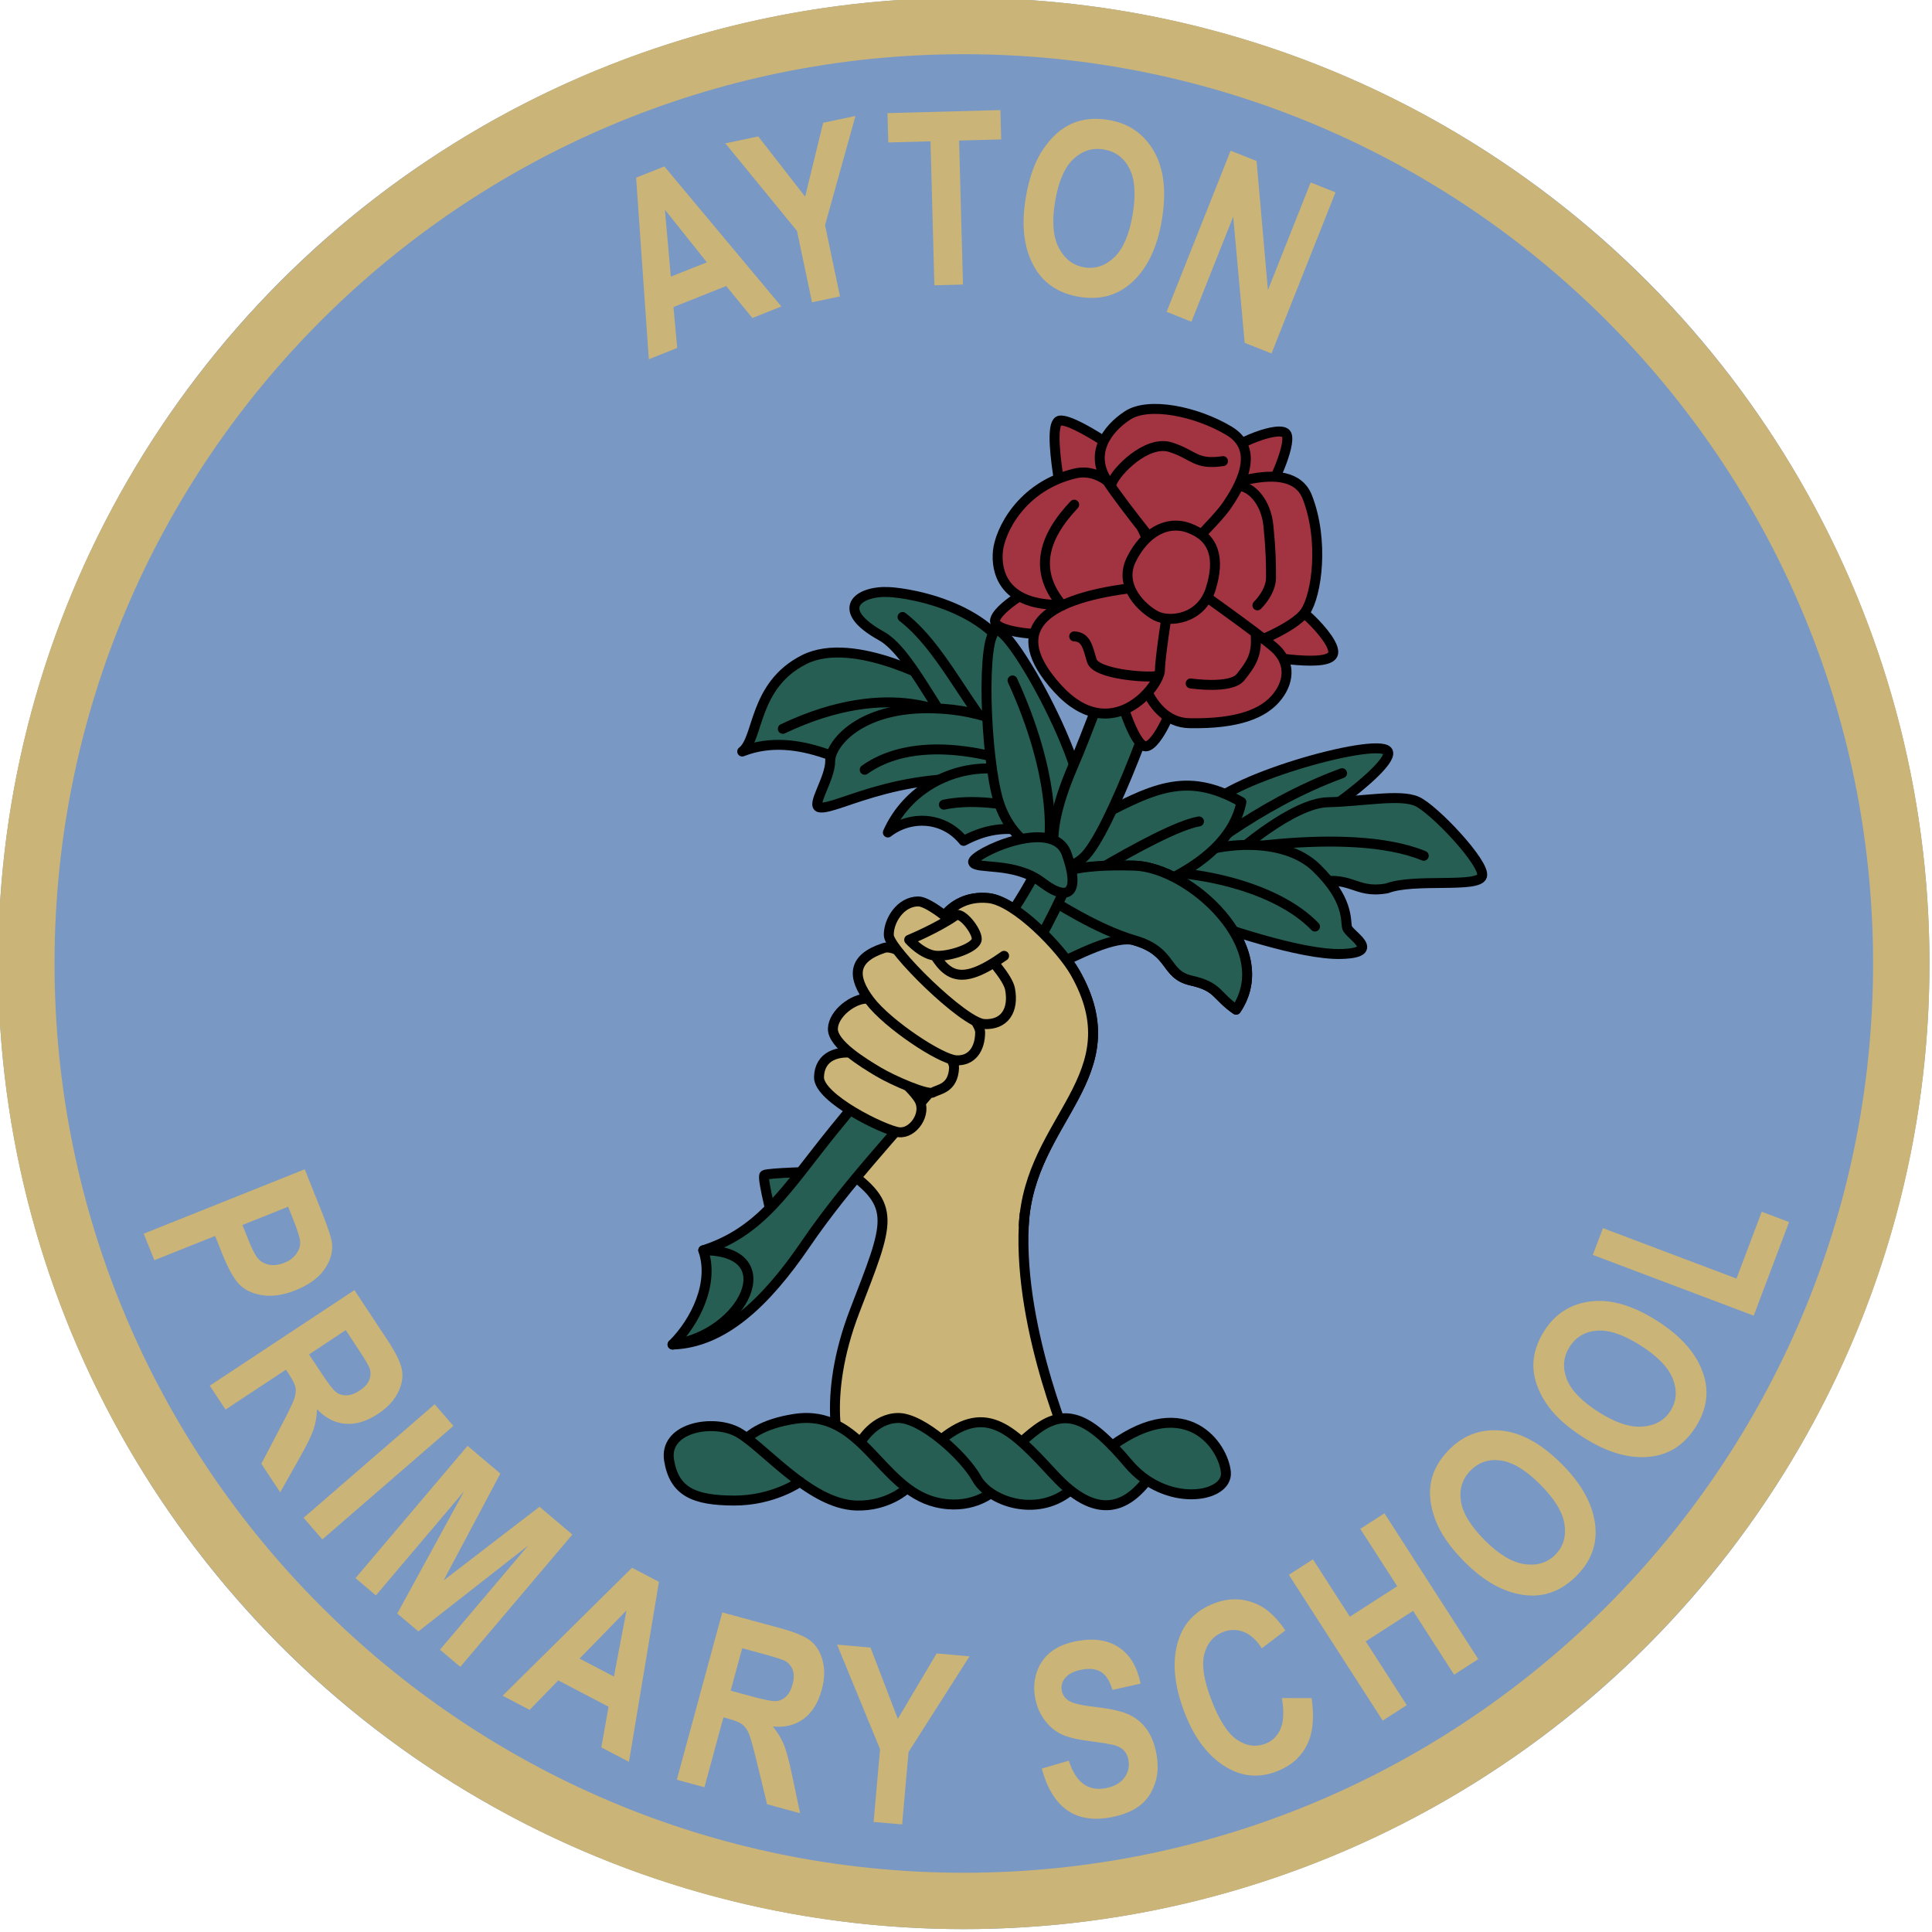 <svg clip-rule="evenodd" fill-rule="evenodd" stroke-linecap="round" stroke-linejoin="round" stroke-miterlimit="1.5" viewBox="0 0 600 600" xmlns="http://www.w3.org/2000/svg" xmlns:xlink="http://www.w3.org/1999/xlink"><clipPath id="a"><path clip-rule="evenodd" d="m3440.35-3.069h599.4v599.4h-599.4z"/></clipPath><g transform="matrix(1.001 0 0 1.001 -3443.791 3.072)"><path d="m3440.35-3.069h599.4v599.4h-599.4z" fill="none"/><g clip-path="url(#a)"><g transform="matrix(1.022 0 0 1.022 1906 -1819.834)"><circle cx="1793.9" cy="2070.14" fill="#7998c4" r="293.141"/><path d="m1793.9 1777c161.79 0 293.15 131.35 293.15 293.14s-131.36 293.14-293.15 293.14c-161.78 0-293.14-131.35-293.14-293.14s131.36-293.14 293.14-293.14zm0 17.11c152.35 0 276.03 123.69 276.03 276.03s-123.68 276.03-276.03 276.03c-152.34 0-276.02-123.69-276.02-276.03s123.68-276.03 276.02-276.03z" fill="#cbb477"/></g><g fill="#cbb477" fill-rule="nonzero" transform="matrix(.715 0 0 .715 2457.818 -1183.044)"><path d="m1713.22 1783.3-12.59 5.01-11.33-13.89-22.89 9.12 1.6 17.76-12.3 4.9-5.52-78.79 12.26-4.88zm-32.33-19.17-18.2-22.81 2.56 29.04z"/><path d="m1726.52 1781.49-6.53-30.99-31.07-37.98 14.26-3.01 20.35 26.14 7.82-32.07 14.02-2.95-13.2 47.41 6.5 30.89z"/><path d="m1779.61 1774.12-1.69-62.49-18.31.5-.35-12.73 49-1.32.34 12.73-18.26.49 1.68 62.49z"/><path d="m1819.23 1736.29c1.47-8.84 3.98-15.91 7.55-21.19 3.56-5.29 7.69-8.98 12.37-11.09 4.69-2.1 10.03-2.65 16.04-1.65 8.71 1.44 15.25 5.94 19.64 13.5 4.38 7.56 5.55 17.49 3.51 29.77-2.06 12.42-6.57 21.65-13.53 27.67-6.13 5.33-13.56 7.27-22.3 5.82-8.81-1.46-15.26-5.67-19.34-12.62-4.65-7.95-5.96-18.02-3.94-30.21zm12.74 1.6c-1.41 8.54-.86 15.21 1.68 20.02 2.53 4.81 6.19 7.61 10.98 8.4 4.83.8 9.18-.65 13.06-4.36 3.87-3.71 6.54-9.95 7.99-18.73 1.43-8.61.94-15.23-1.46-19.86-2.41-4.63-6.11-7.36-11.1-8.19-5-.82-9.41.58-13.24 4.21s-6.46 9.8-7.91 18.51z"/><path d="m1880.38 1785.62 27.78-69.92 11.26 4.47 4.92 56.02 18.55-46.69 10.78 4.28-27.78 69.92-11.64-4.62-4.97-54.77-18.12 45.6z"/></g><g fill="#cbb477" fill-rule="nonzero" transform="matrix(-.715 0 0 -.715 5022.284 1776.31)"><path d="m2150.13 1953.34-69.86 27.94-7.43-18.58c-2.77-6.93-4.25-11.59-4.44-13.98-.28-3.84.91-7.56 3.55-11.18s6.74-6.54 12.3-8.76c5.05-2.02 9.67-2.76 13.85-2.22s7.53 1.96 10.05 4.27c2.53 2.3 5.19 6.95 7.98 13.94l3.03 7.58 26.36-10.54zm-62.66 11.68 19.83-7.93-2.56-6.38c-1.71-4.29-3.18-7.09-4.4-8.38-1.22-1.3-2.81-2.13-4.78-2.49-1.96-.35-4.09-.07-6.38.84-2.32.93-4.07 2.22-5.25 3.87s-1.75 3.33-1.69 5.04 1.05 4.98 2.98 9.81z"/><path d="m2121.48 1887.37-62.78 41.47-14.46-21.88c-3.69-5.59-5.77-9.96-6.23-13.11-.45-3.14.2-6.4 1.96-9.78 1.77-3.38 4.59-6.35 8.48-8.92 4.91-3.24 9.64-4.68 14.19-4.3 4.56.37 8.65 2.47 12.29 6.3.13-3.28.66-6.27 1.6-8.99.93-2.71 3.02-6.94 6.28-12.69l8.11-14.35 8.18 12.38-8.68 16.56c-3.15 5.97-5.02 9.86-5.62 11.65s-.78 3.38-.54 4.78c.25 1.39 1.16 3.29 2.75 5.69l1.41 2.14 26.21-17.31zm-43.08 13.57-5.09-7.71c-3.11-4.71-5.3-7.57-6.56-8.58s-2.79-1.5-4.57-1.47c-1.79.03-3.72.73-5.8 2.11-2 1.32-3.35 2.78-4.03 4.38-.69 1.6-.8 3.24-.36 4.91.33 1.18 2.03 4.09 5.11 8.75l5.37 8.14z"/><path d="m2080.76 1830.04-56.86 49.27-8.14-9.39 56.87-49.26z"/><path d="m2058.24 1803.87-48.63 57.41-14.22-12.04 24.64-46.39-41.64 32-14.25-12.08 48.63-57.41 8.81 7.46-38.28 45.2 47.64-37.27 9.17 7.76-29 53.06 38.28-45.2z"/><path d="m1939.57 1724.15 12 6.28-3.14 17.64 21.83 11.42 12.42-12.79 11.73 6.14-56.15 55.54-11.69-6.12zm6.53 37.01-5.44 28.67 20.36-20.87z"/><path d="m1918.82 1716.38-19.73 72.61-25.31-6.87c-6.47-1.76-10.92-3.67-13.34-5.73s-4.08-4.94-4.99-8.64c-.91-3.71-.75-7.8.47-12.29 1.54-5.68 4.15-9.89 7.81-12.61 3.67-2.73 8.13-3.86 13.39-3.38-2.07-2.55-3.65-5.15-4.74-7.81-1.08-2.65-2.31-7.21-3.67-13.68l-3.38-16.13 14.31 3.89 4.42 18.17c1.59 6.56 2.75 10.71 3.48 12.46.73 1.74 1.65 3.05 2.76 3.94 1.1.88 3.05 1.7 5.82 2.46l2.48.67 8.23-30.31zm-23.37 38.65-8.92-2.42c-5.45-1.49-8.98-2.19-10.6-2.11-1.61.07-3.08.71-4.4 1.91s-2.3 3.01-2.96 5.42c-.63 2.31-.67 4.29-.13 5.95.55 1.65 1.54 2.96 2.98 3.92 1.02.67 4.23 1.73 9.61 3.19l9.41 2.56z"/><path d="m1833.42 1698.08-2.8 31.55 18.66 45.39-14.52-1.28-11.85-30.94-16.83 28.4-14.27-1.27 26.45-41.5 2.79-31.44z"/><path d="m1760.47 1721.23-11.76 3.43c-2.94-9.26-8.16-13.26-15.65-12-3.71.63-6.47 2.09-8.27 4.38-1.8 2.3-2.45 4.88-1.97 7.75.28 1.69.89 3.06 1.83 4.12.94 1.05 2.24 1.83 3.88 2.34 1.65.5 5.54 1.16 11.68 1.97 5.49.7 9.61 1.78 12.36 3.23 2.74 1.45 5.08 3.56 7.02 6.34s3.2 5.91 3.79 9.38c.68 4.05.37 7.85-.93 11.4-1.29 3.55-3.42 6.42-6.38 8.62-2.96 2.19-6.82 3.69-11.58 4.49-7.16 1.2-13.07.2-17.73-3.01-4.67-3.2-7.73-8.4-9.18-15.58l12.19-2.72c1.21 3.89 2.84 6.48 4.9 7.76 2.05 1.29 4.73 1.66 8.04 1.1s5.74-1.67 7.29-3.36c1.56-1.68 2.16-3.55 1.82-5.61-.34-2.03-1.44-3.6-3.29-4.71s-5.83-2-11.95-2.67c-6.47-.76-11.25-1.89-14.33-3.4-3.09-1.51-5.62-3.71-7.59-6.58-1.98-2.88-3.34-6.55-4.08-11-1.09-6.45-.01-12.2 3.22-17.25 3.22-5.05 9.06-8.28 17.49-9.7 14.92-2.51 24.64 4.59 29.18 21.28z"/><path d="m1656.29 1751.84-12.94-.04c-1.25-8.54-.53-15.4 2.17-20.59 2.7-5.2 7.04-8.94 13.02-11.23 7.5-2.87 14.7-2.31 21.58 1.68 7.93 4.62 14.06 12.61 18.41 23.95 4.59 11.98 5.48 22.39 2.68 31.24-2.45 7.67-7.63 13.03-15.56 16.07-6.45 2.47-12.7 2.33-18.73-.41-4.3-1.94-8.35-5.72-12.15-11.34l10.22-7.76c2.19 3.52 4.77 5.87 7.73 7.07 2.97 1.18 5.94 1.21 8.91.07 4.25-1.63 7.01-4.81 8.27-9.54 1.26-4.74.26-11.37-3.01-19.9-3.39-8.85-7.11-14.64-11.16-17.38-4.05-2.73-8.17-3.3-12.36-1.69-3.06 1.17-5.26 3.38-6.58 6.61-1.33 3.24-1.5 7.64-.5 13.19z"/><path d="m1612.52 1742.04 40.72 63.27-10.45 6.72-16.02-24.9-20.55 13.22 16.03 24.9-10.49 6.75-40.71-63.27 10.48-6.75 17.81 27.67 20.54-13.22-17.8-27.67z"/><path d="m1576.87 1810.79c6.33 6.33 10.62 12.49 12.84 18.47 2.23 5.98 2.83 11.48 1.82 16.51-1.02 5.03-3.68 9.7-7.99 14.01-6.24 6.24-13.71 8.95-22.41 8.11-8.69-.83-17.45-5.65-26.25-14.46-8.91-8.9-13.78-17.94-14.63-27.11-.77-8.08 1.97-15.26 8.24-21.52 6.31-6.32 13.49-9.11 21.52-8.39 9.17.85 18.12 5.64 26.86 14.38zm-8.71 9.43c-6.12-6.12-11.88-9.55-17.26-10.29s-9.79.61-13.23 4.05c-3.46 3.46-4.81 7.85-4.05 13.16.77 5.31 4.29 11.11 10.58 17.4 6.17 6.17 11.84 9.62 17.01 10.36 5.16.74 9.54-.68 13.12-4.27 3.58-3.58 5-7.98 4.28-13.21-.73-5.22-4.21-10.96-10.45-17.2z"/><path d="m1525.19 1864.78c7.57 4.8 13.1 9.87 16.57 15.22 3.48 5.34 5.28 10.58 5.38 15.72.11 5.13-1.46 10.27-4.72 15.41-4.73 7.46-11.43 11.73-20.1 12.81-8.67 1.09-18.26-1.7-28.78-8.37-10.64-6.74-17.37-14.49-20.2-23.26-2.52-7.71-1.41-15.31 3.33-22.8 4.78-7.54 11.18-11.84 19.17-12.88 9.14-1.18 18.92 1.54 29.35 8.15zm-6.44 11.11c-7.31-4.63-13.67-6.72-19.09-6.27-5.41.46-9.42 2.74-12.02 6.85-2.62 4.13-2.98 8.7-1.07 13.72 1.9 5.01 6.61 9.9 14.12 14.67 7.37 4.67 13.66 6.8 18.86 6.39s9.16-2.75 11.87-7.03 3.14-8.88 1.29-13.83c-1.85-4.94-6.5-9.77-13.96-14.5z"/><path d="m1451.54 1917.75 69.81 26.37-4.39 11.62-57.95-21.89-10.96 29-11.86-4.48z"/></g><g transform="matrix(1.029 0 0 1.029 1183.889 -2148.352)"><g stroke="#000" stroke-width="3"><path d="m2447.19 2437.1c16.49 11.32 13.76 15.95 3.39 42.95s-4.09 43.09-4.09 43.09l70.11.74s-16.71-37.49-15.05-69.72c1.67-32.22 33.33-44.86 15.41-76.18-4.18-7.31-17.88-21.53-26.03-22.37-13.05-1.35-16.82 11.49-16.94 11.56" fill="#cbb477"/><path d="m2611.18 2311.23c3.64 4.14-32.31 29.82-43.85 31.41-11.53 1.59-16.08-3.48-11.47-12.92 4.6-9.45 51.68-22.62 55.32-18.49z" fill="#265e54"/><path d="m2597.51 2317.95c-26.39 9.65-47.01 27.58-47.01 27.58" fill="#265e54"/><path d="m2618.94 2325.84c5.14 2.28 20.69 18.77 19.64 22.51-1.04 3.74-20.54.58-28.68 3.72-10.08 1.8-10.46-4.48-23.02-1.41-12.56 3.06-22.58-9.06-22.58-9.06s17.12-15.27 27.81-15.5c10.7-.24 21.69-2.53 26.83-.26z" fill="#265e54" transform="translate(1.134 .601)"/><path d="m2622.14 2342.84c-23.17-9.5-67.89-.19-67.89-.19" fill="#265e54"/><path d="m2547.19 2344.64c12.33-6.32 32.64-7.79 42.54 1.81 9.89 9.6 8.76 15.77 9.28 17.99.51 2.22 10.97 7.59-1.58 8.01-12.54.43-37.33-8.47-42.64-10.22-5.3-1.74-19.94-11.28-7.6-17.59z" fill="#265e54"/><path d="m2589.34 2364.18c-11.45-11.85-35.87-17.85-57.28-16.47" fill="#265e54"/><path d="m2435.22 2283.75c-15.3 7.81-13.48 23.8-18.57 27.66 16.97-6.67 34.6 4.96 44.44 9.43 9.83 4.48 16.16-29.3 16.16-29.3s-26.74-15.6-42.03-7.79z" fill="#265e54"/><path d="m2428.89 2304.57c33.34-15.88 52.23-3.16 52.23-3.16" fill="#265e54"/><path d="m2460.7 2263.32c6.86.28 35.45 5.01 39.98 26.84 4.54 21.84-6.86 21.95-14.52 19.91s-17.51-27.94-27.56-33.51c-14.43-8-7.04-13.61 2.1-13.24z" fill="#265e54"/><path d="m2464.99 2270.85c14.37 11.15 22.08 34.38 36.73 43.85" fill="#265e54"/><path d="m2439.93 2328.24c-2.59-.54 3.3-8.71 3.25-14s10.24-18.44 36.92-15.44c26.68 2.99 56.7 28.67 22.26 22.41-35.56-6.46-57.2 8.13-62.43 7.03z" fill="#265e54"/><path d="m2507.36 2317.72c-29.18-11.32-45.52-6.72-53.78-.81" fill="#265e54"/><path d="m2460.56 2335.82c10.35-23.28 45.51-28.2 60.93.29-14.54 3.7-21.85-6.35-38.1 2.24-6.05-7.47-16.11-7.71-22.83-2.53z" fill="#265e54"/><path d="m2528.12 2338.35c-10-5.8-34.23-14.36-50.65-10.92" fill="#265e54"/><path d="m2567.16 2326.64c-4.36 21.64-37.56 30.26-52.82 33.27-15.27 3.01-11.4-17.76 7.15-27.42 18.56-9.65 28.61-15.51 45.67-5.85z" fill="#265e54"/><path d="m2554.37 2332.49c-12.42 2.12-51.57 27.72-51.57 27.72" fill="#265e54"/><path d="m2493.47 2274.9c4.93-.36 32.31 48.88 25.24 61.01-7.07 12.14-20.6 3.87-24.72-9.3s-5.44-51.34-.52-51.71z" fill="#265e54"/><path d="m2498.15 2289.98c13.28 28.97 11.11 46.8 11.11 46.8" fill="#265e54"/><path d="m2565.56 2389.24c12.72-18.76-14.05-42.88-30.56-43.41s-28.31 11.45-37.2 29.17c-8.9 17.72 25.53-10.05 37.2-6.64 11.67 3.4 8.83 10.26 17.07 12.11 8.25 1.86 7.32 4.49 13.49 8.77z" fill="#265e54"/><path d="m2565.56 2389.24c12.72-18.76-14.05-42.88-30.56-43.41s-27.06 1.62-28.7 8.17c4.44 2.62 17.03 10.95 28.7 14.36 11.67 3.4 8.83 10.26 17.07 12.11 8.25 1.86 7.32 4.49 13.49 8.77z" fill="#265e54"/><path d="m1740.65 2140.67c.93-.67 16.24-1.03 16.24-1.03l-12.86 18.02s-4.31-16.32-3.38-16.99z" fill="#265e54" transform="translate(682.698 298.437)"/><path d="m2517.35 2345.01c-22.13 53.91-56.17 77.69-81.69 115.07-12.02 17.6-24.86 29.66-40.02 30.13 7.07-7.05 12.62-18.64 9.27-28.42 17.8-5.73 25.11-18.65 39.24-36.13 26.67-32.99 52.51-57.6 63.97-84.21s28.43-43.2 9.23 3.56z" fill="#265e54"/><path d="m2395.64 2490.21c21.37-2.89 34.07-28.46 9.27-28.42" fill="none"/><path d="m2544.47 2285.57c-.62 4.67-16.93 50.86-25.09 57.98-8.16 7.11-13.63-3.08-3.1-27.44s14-45.33 28.19-30.54z" fill="#265e54"/><path d="m2492.86 2272.11c0-3.84 13.44-11.75 15.82-11.46 2.37.28 9.11 11.03 6.62 13.89-2.49 2.85-22.44 1.41-22.44-2.43z" fill="#a23341"/><path d="m2577.97 2265.14c3.09-1.33 17.65 12.14 16.86 16.63-.78 4.48-19.21 1.09-26.63 0-7.42-1.1 6.67-15.31 9.77-16.63z" fill="#a23341"/><path d="m2546.37 2294.48c1.54 1.46-4.52 15.39-8.09 15.38s-8.8-17.42-8.07-18.16 14.63 1.31 16.16 2.78z" fill="#a23341"/><path d="m2562.81 2221.92c-.87 2.87 9.36 13.33 11.15 12.38 1.79-.94 8.36-15.29 6.81-18.5-1.56-3.22-17.09 3.25-17.96 6.12z" fill="#a23341"/><path d="m2551.35 2235.65c6.09-2.67 30.61-14 35.69-.92 5.08 13.07 2.88 29.38-.63 34.55-3.5 5.16-17.92 10.36-17.92 10.36l-22.02-18.99s-1.21-22.33 4.88-25z" fill="#a23341"/><path d="m2550.82 2260.65s22.45 15.91 26.54 19.66c4.08 3.75 4.73 9.22.68 14.46-4.05 5.25-11.99 8.34-26.44 8.11-14.44-.24-16.6-22.57-16.6-22.57z" fill="#a23341"/><path d="m2535 2224.18s-17.89-13.13-22.56-12.55c-4.67.59 2.29 31.66 2.29 31.66z" fill="#a23341"/><path d="m2542.26 2257.36s-9.15-33.63-25.32-29.77-22.63 17.38-23.2 23.46c-.58 6.08 1.69 14.99 15.56 16.04 13.86 1.04 25.7 2.19 25.7 2.19z" fill="#a23341"/><path d="m2532.82 2262.29c-25.21 3.35-37.23 12.43-21.02 30.16 16.2 17.73 30.77-.79 30.8-5.61.03-4.81 3.41-25.1 3.41-25.1s12.02-2.79-13.19.55z" fill="#a23341"/><path d="m2546.01 2253.95s13.51-12.89 16.84-17.84c3.34-4.96 10.51-16.46.58-22.39-9.92-5.93-24.25-8.81-30.61-4.63-6.36 4.17-11.45 11.56-6.18 19.65 5.28 8.09 19.37 25.21 19.37 25.21z" fill="#a23341" transform="translate(0 1)"/><path d="m2551.38 2244.03c7.56 2.79 9.41 9.09 6.53 18.34s-12.42 10.2-16.46 8.14c-4.03-2.07-11.53-8.93-7.45-17.06 4.03-8.05 10.72-11.88 17.38-9.42z" fill="#a23341"/><path d="m2566.89 2231.36c3.55.58 7.7 4.88 8.42 12.05.71 7.18.78 11.11.78 15.56s-4.11 8.37-4.11 8.37" fill="none"/><path d="m2571.49 2276.69c.4 5.88-1.68 8.63-4.6 12.31-2.93 3.68-15.03 1.88-15.03 1.88" fill="none"/><path d="m2541.45 2288.69c-3.31.49-18.18-.6-19.4-4.68-1.23-4.09-1.67-7.13-5.31-7.32" fill="none"/><path d="m2513.16 2267.34c-8.76-10.27-5.82-20.44 3.58-30.35" fill="none"/><path d="m2528.07 2230.55c1.23-3.62 10.59-13.17 17.75-10.89 7.15 2.28 7.48 5.45 15.79 4.19" fill="none"/><path d="m2501.55 2454.16c1.67-32.22 33.33-44.86 15.41-76.18-4.18-7.31-17.88-21.53-26.03-22.37-13.05-1.35-16.82 11.49-16.94 11.56" fill="#cbb477"/><path d="m2439.8 2409.54c.2-6.37 5.71-8.17 11.69-7.08 5.99 1.09 15.93 9.67 18.45 13.83 2.52 4.17-1.68 10.4-6.02 9.91-4.34-.48-24.33-10.28-24.12-16.66z" fill="#cbb477"/><path d="m2443.99 2395c.11-4.63 6.24-9.17 10.23-9.07s26.59 14.61 26.3 20.88c-.29 6.28-4.74 6.38-6.3 7.37-1.57.98-12.04-3.53-16.53-6.21-4.48-2.67-13.81-8.34-13.7-12.97z" fill="#cbb477"/><path d="m2486.27 2344.79c-.69-2.26 24.02-14.09 28.18-2.55 4.15 11.53.82 14.94-7.43 8.63s-20.06-3.83-20.75-6.08z" fill="#265e54"/><path d="m2459.39 2370.64c6.53-2.13 29 20.25 29 25.37s-2.55 8.76-7.24 8.5c-4.68-.27-20.69-10.9-26.06-18.01s-5.35-12.72 4.3-15.86z" fill="#cbb477"/><path d="m2469.75 2356.61c5.47 0 26.38 19.84 27.64 26.36 1.25 6.51-1.67 10.95-7.81 10.61-6.15-.35-28.59-22.47-28.73-26.74s3.43-10.23 8.9-10.23z" fill="#cbb477"/><path d="m2483.39 2363.12s-11.6 2.44-9.59 6.31c5.08 9.75 9.21 13.2 22.81 3.58" fill="#cbb477" transform="translate(-1)"/><path d="m2480.94 2360.84c1.82-1.27 6.43 4.54 6.43 7.1s-7.98 5.28-12.16 5.06c-4.17-.22-8.22-4.82-8.22-4.82s8.59-3.56 13.95-7.34z" fill="#cbb477"/></g><path d="m2505.55 2521.86 29.45-1.47 3.06 11.83-24.65 3.15h-24.71z" fill="#265e54"/><path d="m2528.15 2520.71c22.66-16.29 33.66.3 34.33 8.02s-18.01 10.84-29.36-2.58c-11.35-13.43-18.38-17.17-27.57-10.45-9.2 6.71-14 15.78-14 15.78" fill="#265e54" stroke="#000" stroke-width="3"/><path d="m2538.06 2531.98c-6.13 7.36-14.7 11.2-27.24-2.32-12.55-13.51-20.29-21.95-33.91-11.01-13.63 10.94 13.04 16.59 13.04 16.59" fill="#265e54" stroke="#000" stroke-width="3"/><path d="m2462.15 2535.45-9.72-15.97s4.07-7.05 11.21-7.13c7.13-.09 19.83 11.33 23.7 18.25 3.88 6.92 17.74 11.67 27.7 4" fill="#265e54" stroke="#000" stroke-width="3"/><path d="m2421.81 2532.18c-11.64-5.41-7.99-16.68 10.59-19.55 20.5-3.16 25.66 20.95 42.62 25.13 10.19 2.51 16.53-2.73 16.53-2.73" fill="#265e54" stroke="#000" stroke-width="3"/><path d="m2434.11 2531.56s-8.03 5.73-19.93 5.69c-11.9-.05-18.02-2.56-19.58-12.15s12.32-12.34 19.99-8.83c7.68 3.51 21.98 22.09 36.48 22.48 9.56.26 15.14-5.11 15.14-5.11" fill="#265e54" stroke="#000" stroke-width="3"/></g></g></g></svg>
